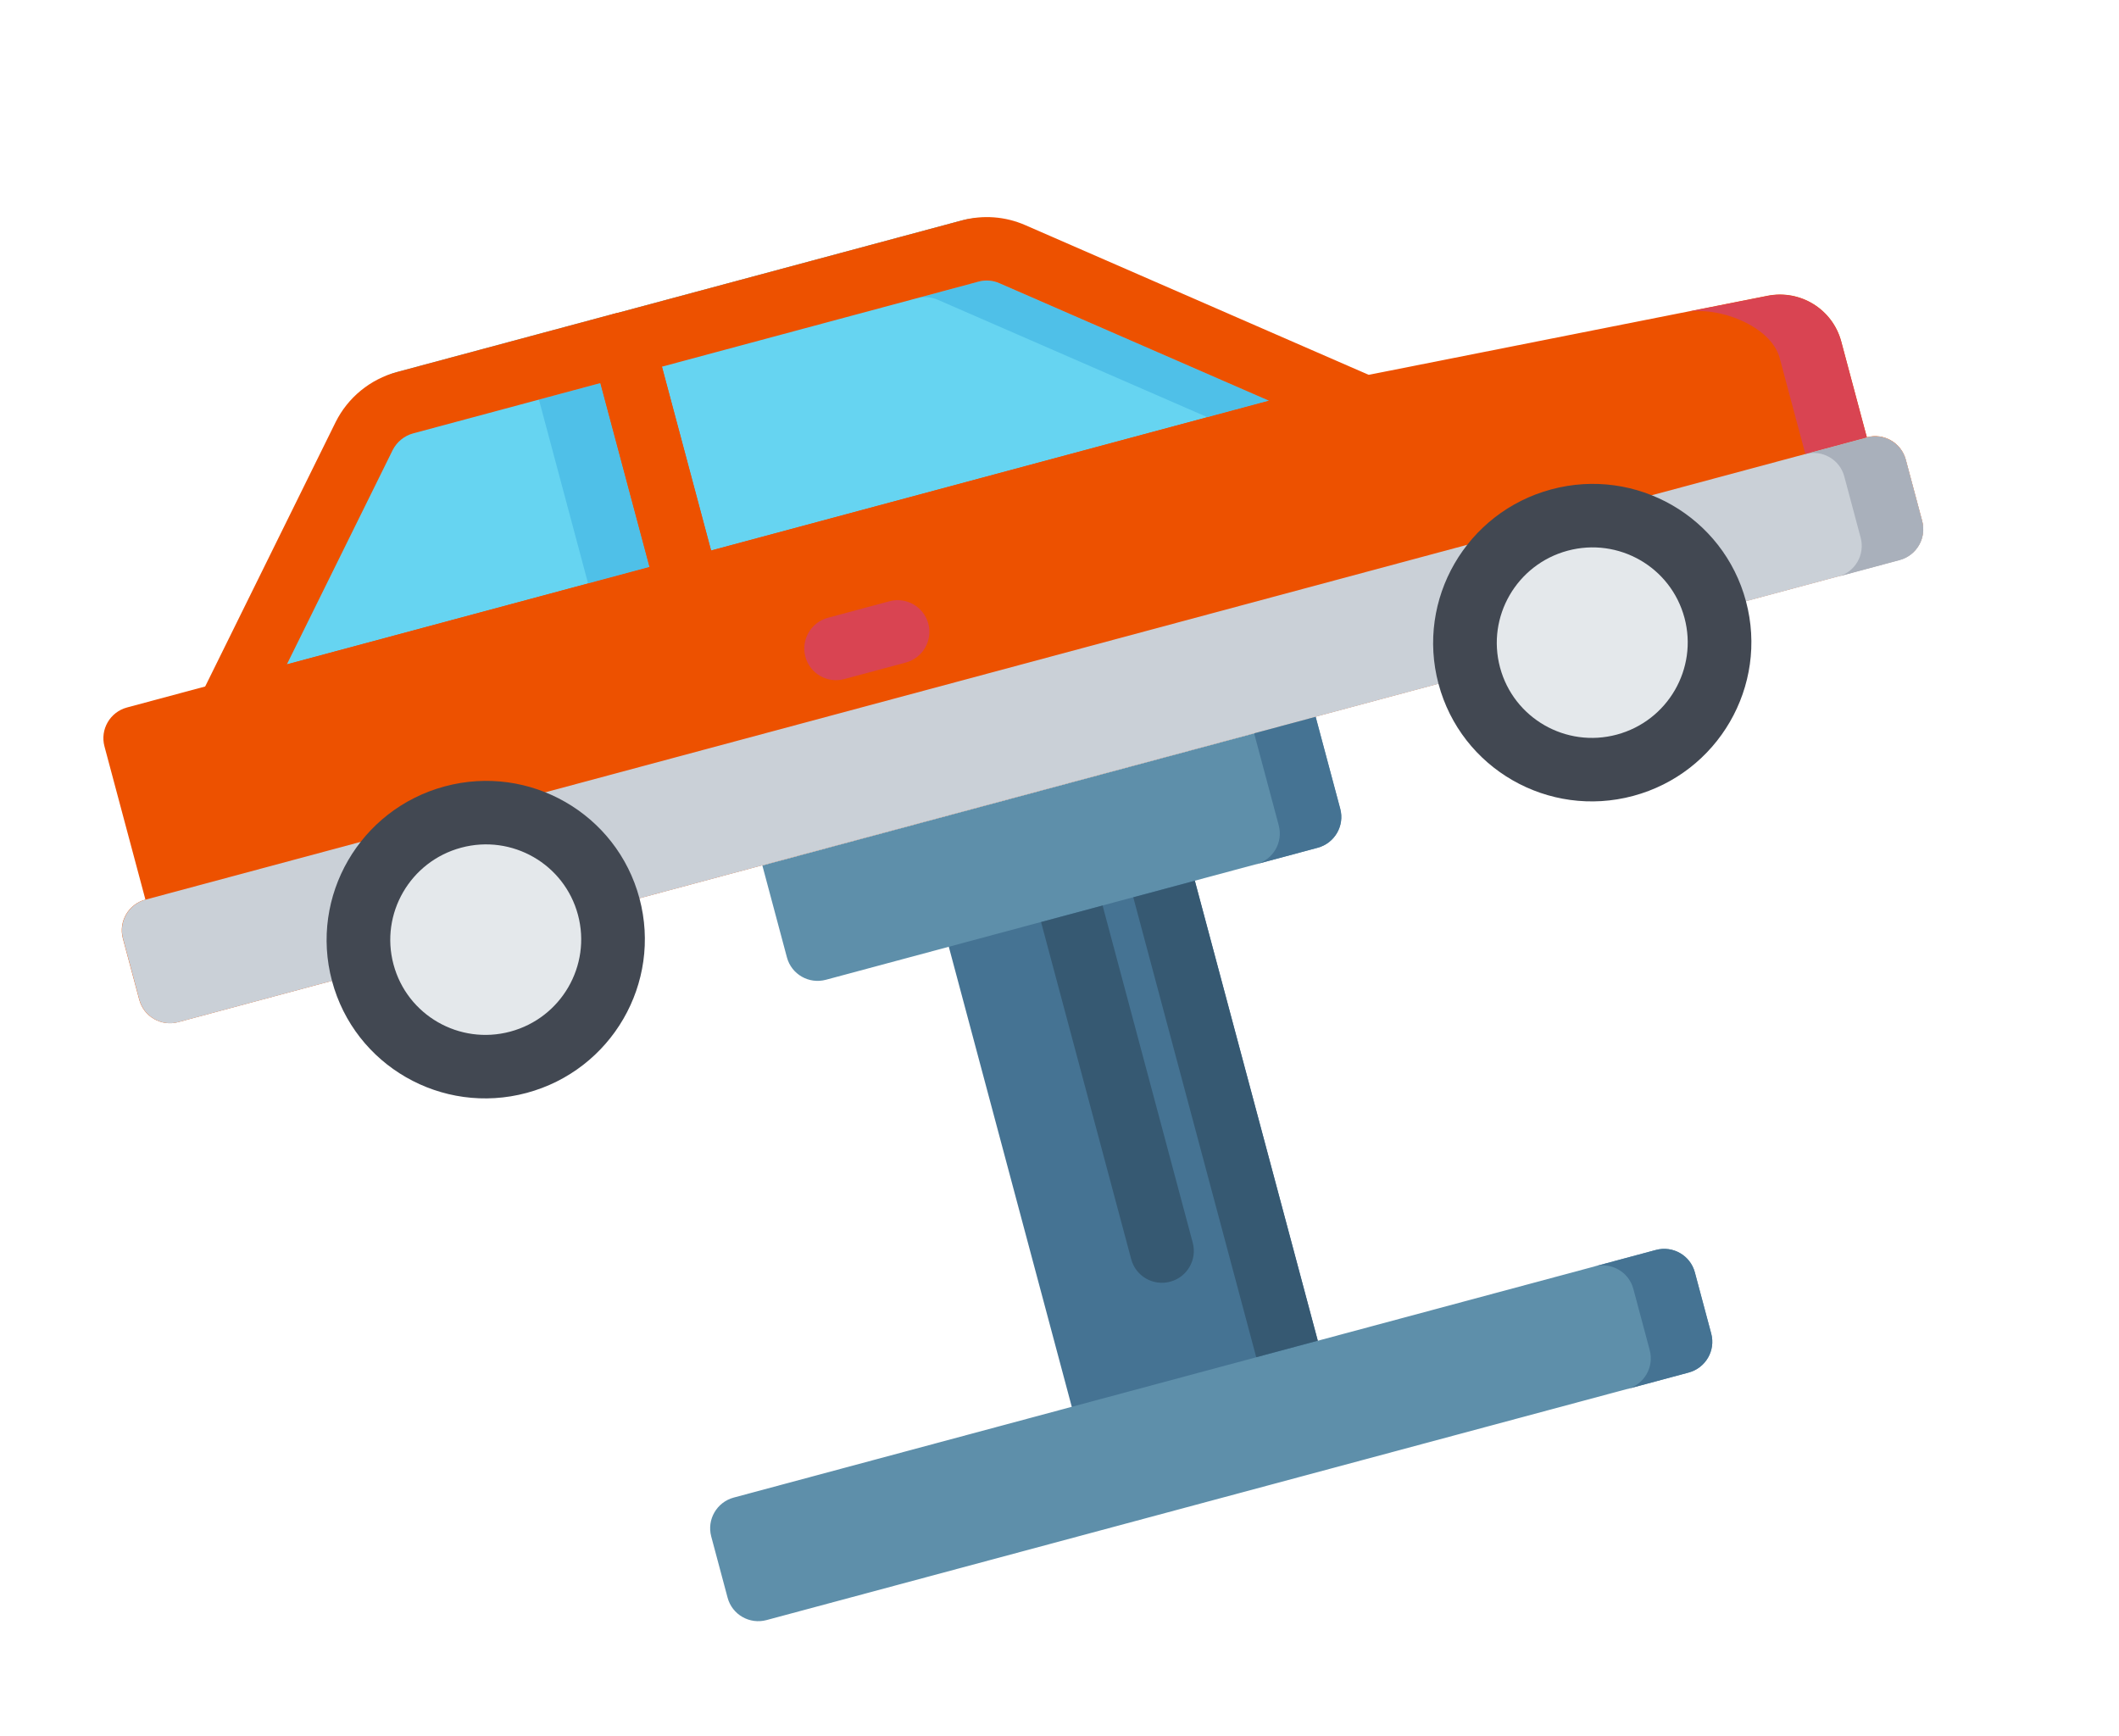 <svg width="221" height="181" viewBox="0 0 221 181" fill="none" xmlns="http://www.w3.org/2000/svg">
  <g clip-path="url(#clip0_5497_41663)">
    <path d="M97.249 92.352L122.909 85.46L139.147 146.205L113.487 153.097L97.249 92.352Z" fill="#457393"/>
    <path d="M34.612 102.29L18.583 106.595C16.812 107.071 14.994 106.027 14.523 104.262L12.814 97.871C12.342 96.106 13.395 94.29 15.166 93.814L10.895 77.837C10.423 76.073 11.476 74.256 13.247 73.781L22.864 71.198L37.129 42.297C37.987 40.585 39.539 39.321 41.39 38.823L100.349 22.989C101.805 22.595 103.353 22.712 104.731 23.319L141.487 39.34L184.334 30.846C187.758 30.161 191.121 32.236 192.029 35.596L194.703 45.597C196.474 45.122 198.292 46.167 198.764 47.932L200.472 54.323C200.944 56.087 199.891 57.903 198.12 58.378L34.612 102.29Z" fill="#ED5100"/>
    <path d="M141.481 39.331L70.948 58.275L64.113 32.709L100.343 22.979C101.799 22.585 103.346 22.701 104.725 23.309L141.481 39.331Z" fill="#66D4F1"/>
    <path d="M64.122 32.694L70.957 58.262L22.863 71.18L37.129 42.274C37.987 40.561 39.539 39.297 41.391 38.8L64.122 32.694Z" fill="#66D4F1"/>
    <path d="M15.181 93.82L194.704 45.626C196.474 45.151 198.293 46.196 198.764 47.96L200.473 54.348C200.944 56.112 199.891 57.926 198.121 58.401L18.598 106.596C16.828 107.071 15.01 106.027 14.538 104.264L12.83 97.875C12.358 96.112 13.411 94.296 15.181 93.82Z" fill="#CAD0D7"/>
    <path d="M66.693 93.686C69.053 102.513 63.787 111.598 54.931 113.976C46.077 116.355 36.986 111.127 34.626 102.299C32.267 93.472 37.532 84.388 46.387 82.01C55.242 79.631 64.334 84.859 66.693 93.686Z" fill="#424852"/>
    <path d="M182.097 62.712C184.457 71.54 179.191 80.624 170.335 83.003C161.481 85.381 152.39 80.154 150.03 71.326C147.671 62.499 152.937 53.415 161.791 51.037C170.647 48.658 179.738 53.886 182.097 62.712Z" fill="#424852"/>
    <path d="M137.218 74.762L139.781 84.348C140.252 86.112 139.199 87.929 137.429 88.404L86.133 102.179C84.363 102.654 82.545 101.609 82.073 99.845L79.51 90.259L137.218 74.762Z" fill="#5E8FAA"/>
    <path d="M76.529 156.177L172.704 130.355C174.474 129.879 176.292 130.924 176.764 132.688L178.472 139.076C178.944 140.84 177.891 142.656 176.121 143.132L79.945 168.954C78.175 169.43 76.357 168.385 75.885 166.621L74.177 160.233C73.705 158.469 74.758 156.653 76.529 156.177Z" fill="#5E8FAA"/>
    <path d="M118.195 93.579L124.613 91.855L137.436 139.816L131.018 141.539L118.195 93.579Z" fill="#365972"/>
    <path d="M137.216 74.762L139.78 84.353C140.252 86.119 139.198 87.936 137.427 88.412L131.013 90.135C132.784 89.659 133.838 87.841 133.366 86.076L130.802 76.485L137.216 74.762Z" fill="#457393"/>
    <path d="M176.763 132.691L178.472 139.083C178.944 140.849 177.89 142.666 176.12 143.142L169.705 144.865C171.476 144.389 172.53 142.572 172.058 140.806L170.349 134.414C169.877 132.648 168.059 131.602 166.288 132.078L172.702 130.355C174.473 129.88 176.291 130.925 176.763 132.691Z" fill="#457393"/>
    <path d="M184.327 30.864C187.752 30.18 191.116 32.255 192.025 35.616L194.699 45.621L188.285 47.344L185.611 37.339C184.714 33.982 179.166 31.875 175.744 32.568L184.327 30.864Z" fill="#D94452"/>
    <path d="M198.763 47.962L200.472 54.356C200.944 56.122 199.89 57.938 198.12 58.413L191.705 60.136C193.476 59.661 194.53 57.845 194.058 56.079L192.349 49.685C191.877 47.92 190.059 46.874 188.288 47.35L194.702 45.627C196.473 45.151 198.291 46.197 198.763 47.962Z" fill="#A9B0BB"/>
    <path d="M132.345 41.79L125.933 43.513L97.813 31.265C97.128 30.966 96.362 30.906 95.638 31.096L102.051 29.374C102.774 29.184 103.541 29.243 104.226 29.543L132.345 41.79Z" fill="#4FC0E8"/>
    <path d="M56.208 41.673L62.622 39.95L67.751 59.133L61.336 60.855L56.208 41.673Z" fill="#4FC0E8"/>
    <path d="M114.995 94.436L124.399 129.606C124.871 131.372 123.817 133.19 122.045 133.665C120.273 134.141 118.454 133.095 117.981 131.329L108.578 96.159L114.995 94.436Z" fill="#365972"/>
    <path d="M94.467 69.097L88.055 70.819C86.283 71.295 84.466 70.249 83.995 68.484C83.523 66.719 84.575 64.903 86.347 64.427L92.758 62.705C94.529 62.229 96.347 63.275 96.819 65.04C97.29 66.805 96.237 68.622 94.467 69.097Z" fill="#D94452"/>
    <path d="M143.192 45.725L72.657 64.669C70.886 65.145 69.068 64.099 68.596 62.334L61.762 36.768C61.29 35.003 62.343 33.187 64.114 32.711L100.344 22.98C102.534 22.394 104.857 22.57 106.931 23.479L143.674 39.495C144.964 40.056 145.755 41.371 145.648 42.773C145.539 44.176 144.554 45.359 143.192 45.725ZM74.155 57.416L132.343 41.788L104.246 29.543C103.558 29.233 102.781 29.172 102.053 29.372L69.029 38.242L74.155 57.416Z" fill="#ED5100"/>
    <path d="M72.667 64.657L24.572 77.575C23.315 77.911 21.977 77.485 21.152 76.483C20.327 75.482 20.166 74.09 20.742 72.924L35.008 44.012C36.291 41.446 38.615 39.548 41.391 38.801L64.123 32.695C65.894 32.219 67.712 33.265 68.184 35.03L75.019 60.599C75.245 61.446 75.125 62.35 74.684 63.111C74.242 63.871 73.517 64.428 72.667 64.657ZM29.918 69.287L67.751 59.125L62.626 39.949L43.1 45.193C42.166 45.444 41.386 46.08 40.952 46.941L29.918 69.287Z" fill="#ED5100"/>
    <path d="M60.279 95.408C61.695 100.706 58.536 106.155 53.222 107.583C47.91 109.01 42.456 105.874 41.04 100.576C39.624 95.28 42.783 89.831 48.096 88.403C53.41 86.976 58.864 90.112 60.279 95.408Z" fill="#E4E8EB"/>
    <path d="M175.683 64.435C177.099 69.732 173.94 75.182 168.626 76.61C163.314 78.037 157.86 74.9 156.444 69.603C155.028 64.307 158.187 58.857 163.5 57.43C168.814 56.003 174.268 59.139 175.683 64.435Z" fill="#E4E8EB"/>
  </g>
  <defs>
    <clipPath id="clip0_5497_41663">
     <rect width="221" height="181" fill="white"/>
    </clipPath>
  </defs>
</svg>
